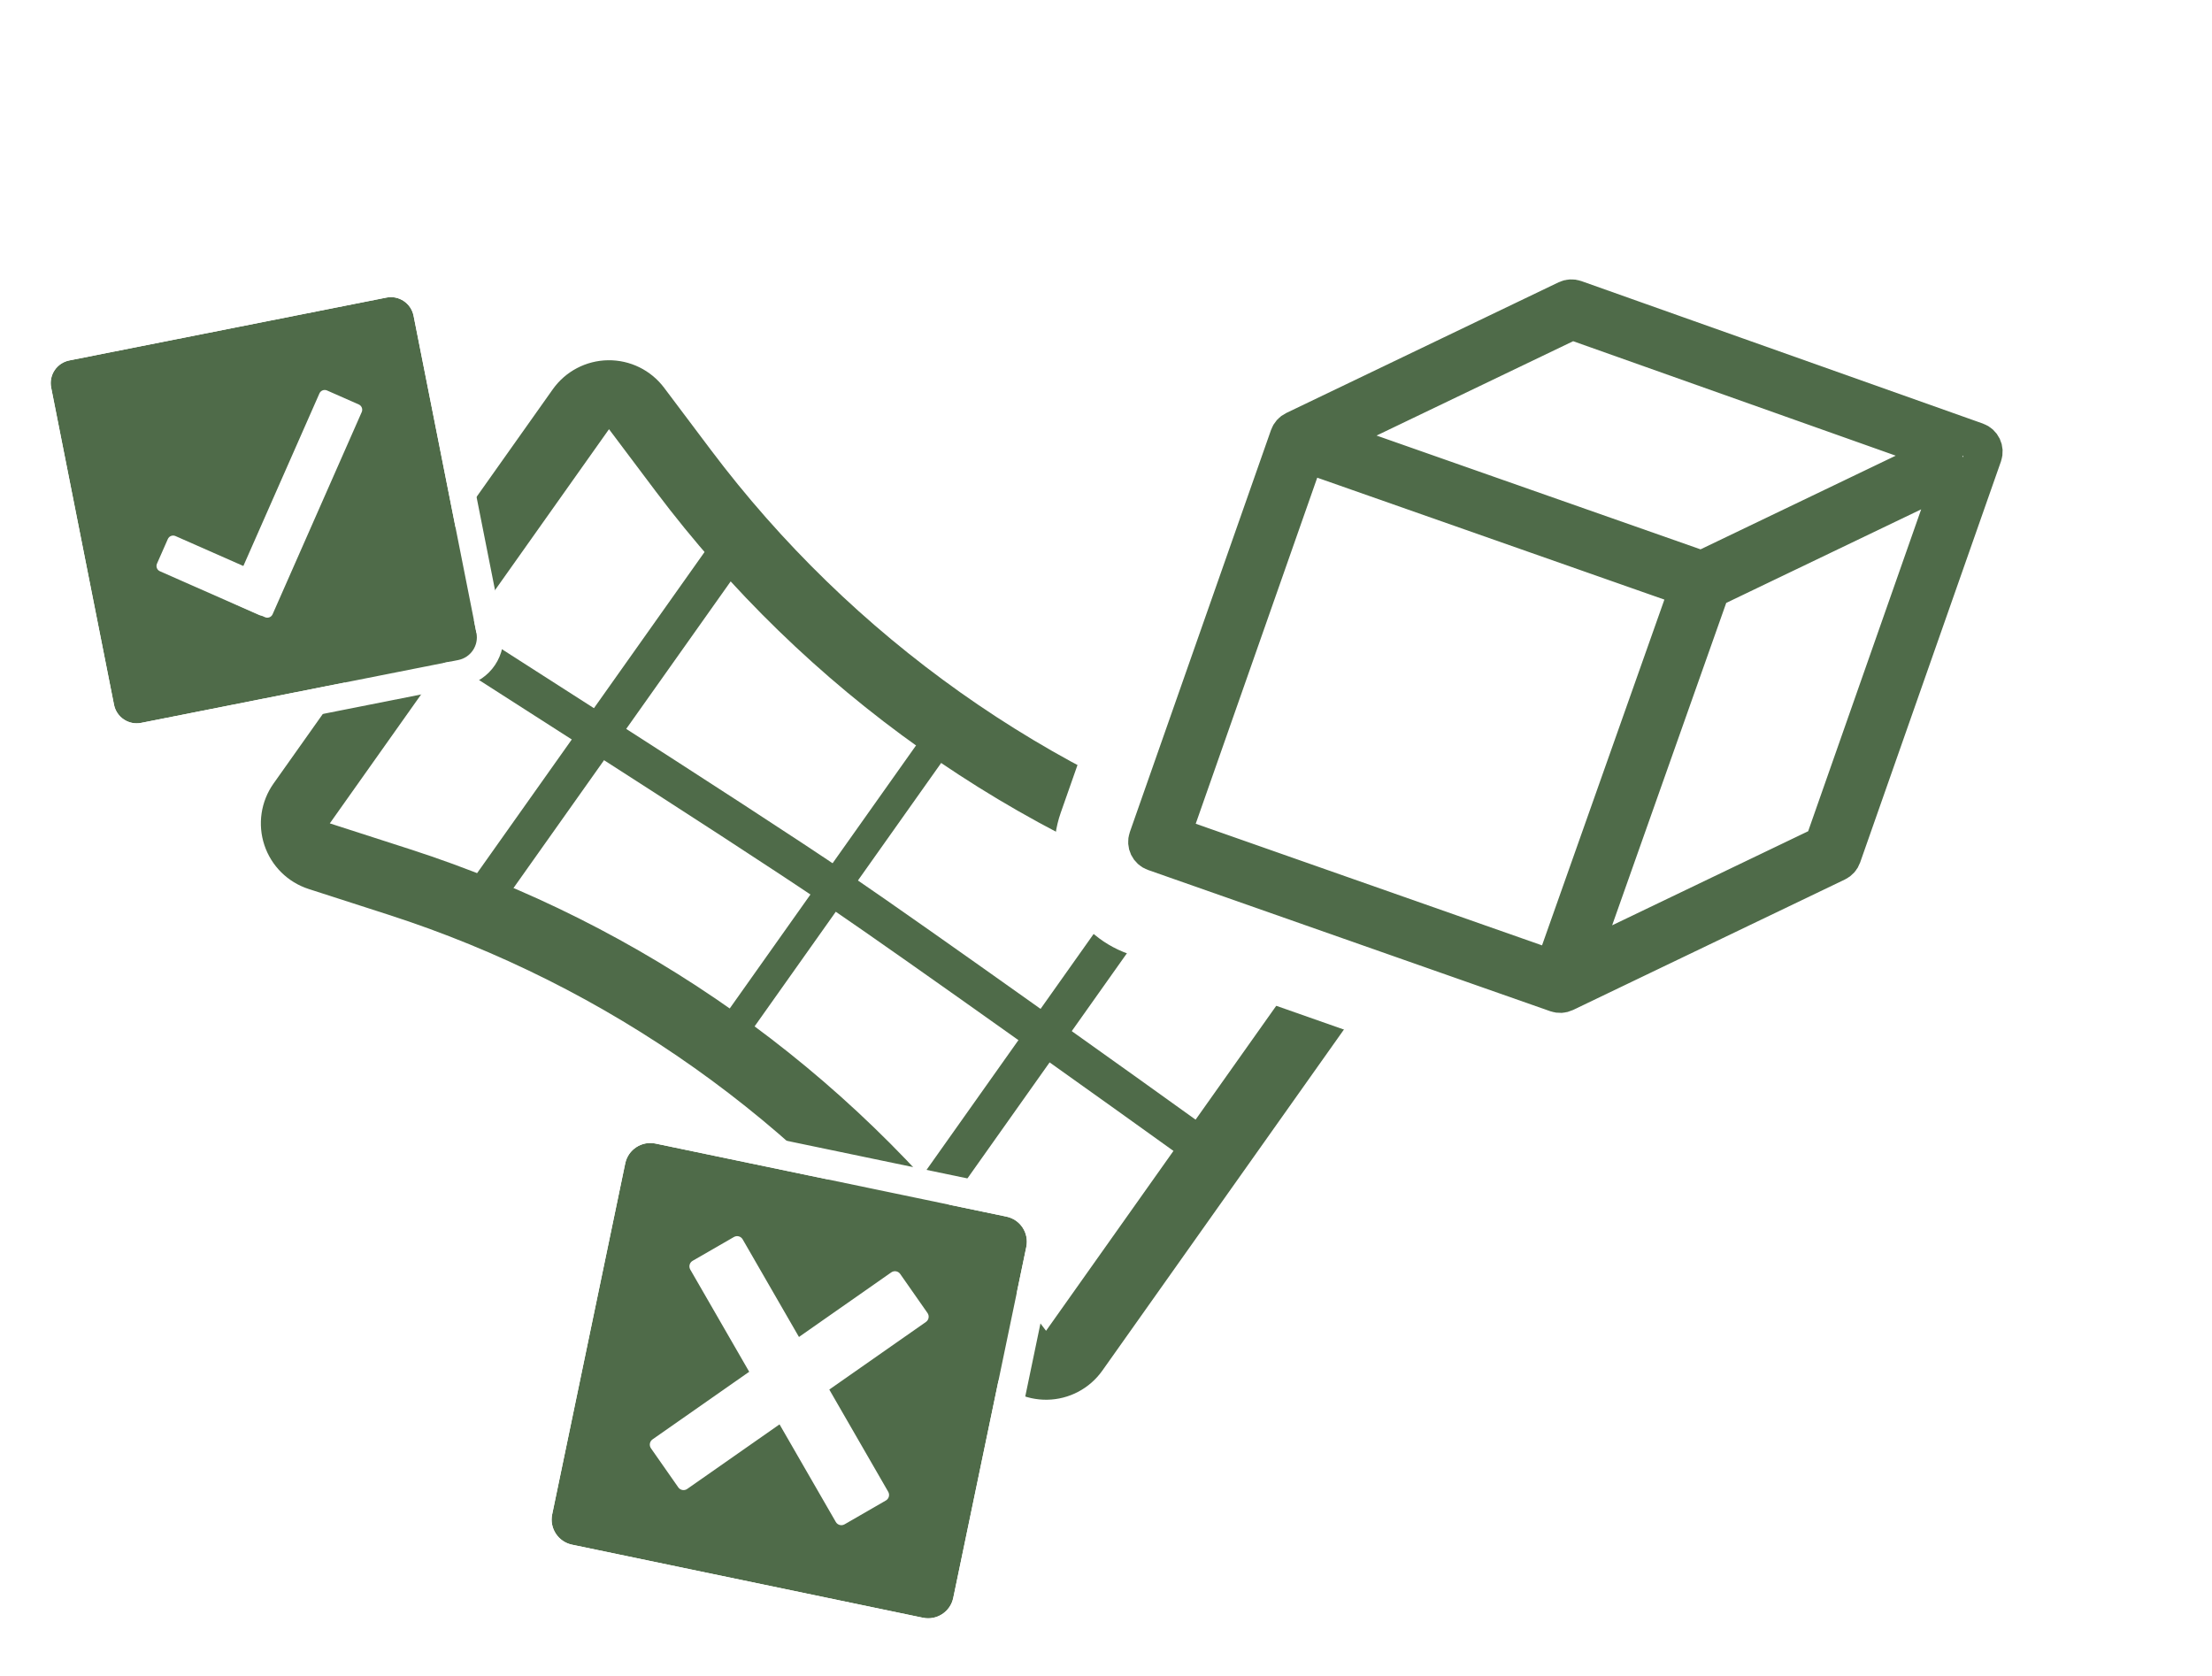 <svg width="297" height="225" viewBox="0 0 297 225" fill="none" xmlns="http://www.w3.org/2000/svg">
<g filter="url(#filter0_d)">
<path fill-rule="evenodd" clip-rule="evenodd" d="M193.514 119.178C195.291 124.471 194.433 130.294 191.206 134.85L153.719 187.769C150.501 192.312 145.312 195.051 139.746 195.145C134.18 195.239 128.902 192.676 125.532 188.245L118.725 179.29C100.985 155.958 76.519 138.626 48.623 129.632L37.917 126.18C32.619 124.471 28.451 120.342 26.693 115.06C24.935 109.778 25.797 103.974 29.015 99.432L66.502 46.513C69.73 41.956 74.939 39.216 80.521 39.136C86.104 39.057 91.389 41.648 94.745 46.111L101.005 54.436C118.931 78.275 143.849 95.927 172.285 104.93L182.216 108.074C187.539 109.759 191.737 113.885 193.514 119.178ZM176.938 124.743L167.007 121.599C164.498 120.804 162.012 119.95 159.553 119.036C133.211 109.252 109.89 92.731 91.921 71.127C90.243 69.11 88.613 67.049 87.03 64.945L80.77 56.62L43.283 109.539L53.989 112.991C56.224 113.711 58.439 114.48 60.633 115.295C86.975 125.079 110.297 141.599 128.266 163.204C129.763 165.004 131.222 166.839 132.643 168.708L139.451 177.662L176.938 124.743Z" fill="white"/>
<path d="M176.938 124.744L139.451 177.663L132.643 168.708C112.74 142.53 85.288 123.083 53.989 112.991L43.283 109.539L80.77 56.62L87.03 64.945C107.144 91.693 135.102 111.498 167.007 121.599L176.938 124.744Z" fill="white"/>
<path fill-rule="evenodd" clip-rule="evenodd" d="M185.713 121.797C186.654 124.599 186.2 127.682 184.492 130.094L147.005 183.013C145.301 185.418 142.554 186.868 139.607 186.918C136.661 186.968 133.866 185.611 132.082 183.265L125.275 174.311C106.517 149.639 80.645 131.312 51.148 121.801L40.442 118.349C37.637 117.444 35.431 115.258 34.5 112.462C33.569 109.665 34.026 106.593 35.73 104.188L73.216 51.269C74.925 48.857 77.683 47.406 80.638 47.364C83.594 47.322 86.392 48.694 88.168 51.056L94.429 59.382C113.384 84.589 139.733 103.254 169.802 112.774L179.732 115.918C182.55 116.811 184.773 118.995 185.713 121.797ZM176.938 124.743L167.007 121.599C135.102 111.498 107.144 91.692 87.03 64.945L80.77 56.62L43.283 109.539L53.989 112.991C85.288 123.083 112.74 142.529 132.643 168.708L139.451 177.663L176.938 124.743Z" fill="#4F6B49"/>
<path fill-rule="evenodd" clip-rule="evenodd" d="M160.241 156.153C148.131 147.45 121.172 128.178 110.067 120.611C103.143 115.892 89.721 107.227 77.747 99.543C73.742 96.972 69.886 94.504 66.492 92.331C59.808 88.052 54.917 84.921 54.211 84.421C53.053 83.601 52.779 81.996 53.599 80.837C54.42 79.678 56.025 79.404 57.184 80.225C57.789 80.653 62.337 83.565 68.729 87.657C72.224 89.894 76.27 92.484 80.525 95.214C92.48 102.886 105.967 111.594 112.963 116.361C124.132 123.972 151.149 143.286 163.243 151.978C164.396 152.806 164.659 154.413 163.83 155.566C163.001 156.719 161.394 156.982 160.241 156.153Z" fill="#4F6B49"/>
<path fill-rule="evenodd" clip-rule="evenodd" d="M127.251 95.213C128.178 95.87 128.397 97.154 127.74 98.081L97.117 141.311C96.46 142.238 95.177 142.457 94.249 141.8C93.322 141.144 93.103 139.86 93.76 138.933L124.383 95.703C125.04 94.776 126.324 94.557 127.251 95.213Z" fill="#4F6B49"/>
<path fill-rule="evenodd" clip-rule="evenodd" d="M99.114 69.773C100.272 70.594 100.546 72.199 99.725 73.358L65.562 121.585C64.741 122.744 63.136 123.018 61.977 122.197C60.819 121.376 60.545 119.771 61.366 118.612L95.529 70.385C96.35 69.226 97.955 68.952 99.114 69.773ZM157.555 112.298C158.714 113.118 158.988 114.723 158.167 115.882L124.357 163.61C123.537 164.769 121.932 165.043 120.773 164.222C119.614 163.401 119.34 161.796 120.161 160.637L153.97 112.909C154.791 111.751 156.396 111.477 157.555 112.298Z" fill="#4F6B49"/>
</g>
<g filter="url(#filter1_d)">
<path d="M5.868 51.032C5.535 49.353 6.627 47.721 8.307 47.388L50.885 38.95C52.565 38.617 54.196 39.709 54.529 41.388L62.968 83.966C63.301 85.646 62.209 87.278 60.529 87.61L17.951 96.049C16.271 96.382 14.64 95.29 14.307 93.611L5.868 51.032Z" fill="#4F6B49"/>
<path fill-rule="evenodd" clip-rule="evenodd" d="M7.614 43.891L50.192 35.452C53.803 34.736 57.311 37.084 58.026 40.695L66.465 83.273C67.181 86.885 64.834 90.392 61.222 91.108L18.644 99.547C15.033 100.262 11.525 97.915 10.809 94.304L2.371 51.726C1.655 48.114 4.002 44.607 7.614 43.891ZM8.307 47.389C6.627 47.721 5.535 49.353 5.868 51.033L14.307 93.611C14.64 95.29 16.271 96.382 17.951 96.049L60.529 87.611C62.209 87.278 63.301 85.646 62.968 83.966L54.529 41.388C54.196 39.709 52.565 38.617 50.885 38.95L8.307 47.389Z" fill="white"/>
<path d="M21.536 71.364C21.709 70.972 22.166 70.794 22.558 70.967L35.9 76.849C36.291 77.021 36.469 77.479 36.296 77.87L34.838 81.178C34.665 81.57 34.208 81.748 33.816 81.575L20.474 75.693C20.082 75.521 19.905 75.063 20.078 74.671L21.536 71.364Z" fill="white"/>
<path d="M30.319 79.984C29.927 79.811 29.75 79.353 29.923 78.962L41.888 51.819C42.061 51.427 42.518 51.249 42.91 51.422L47.172 53.301C47.563 53.473 47.741 53.931 47.568 54.322L35.603 81.466C35.43 81.857 34.972 82.035 34.581 81.862L30.319 79.984Z" fill="white"/>
</g>
<g filter="url(#filter2_d)">
<path d="M136.801 166.401C137.188 164.543 135.995 162.722 134.136 162.335L87.015 152.525C85.156 152.138 83.335 153.331 82.948 155.19L73.138 202.311C72.751 204.17 73.945 205.991 75.803 206.378L122.925 216.188C124.783 216.575 126.604 215.381 126.991 213.523L136.801 166.401Z" fill="#4F6B49"/>
<path fill-rule="evenodd" clip-rule="evenodd" d="M134.942 158.464L87.821 148.654C83.824 147.822 79.91 150.387 79.078 154.384L69.268 201.505C68.436 205.502 71.001 209.416 74.998 210.248L122.119 220.058C126.115 220.89 130.03 218.325 130.862 214.328L140.672 167.207C141.504 163.211 138.939 159.296 134.942 158.464ZM134.136 162.335C135.995 162.722 137.188 164.542 136.801 166.401L126.991 213.522C126.604 215.381 124.783 216.575 122.925 216.188L75.803 206.377C73.945 205.99 72.751 204.17 73.138 202.311L82.948 155.19C83.335 153.331 85.156 152.138 87.015 152.525L134.136 162.335Z" fill="white"/>
<path d="M119.867 170.031C119.595 169.642 119.059 169.547 118.67 169.819L86.615 192.24C86.225 192.512 86.131 193.048 86.403 193.437L90.072 198.683C90.344 199.072 90.88 199.167 91.269 198.895L123.325 176.474C123.714 176.202 123.808 175.666 123.536 175.277L119.867 170.031Z" fill="white"/>
<path d="M117.943 200.446C118.354 200.209 118.495 199.684 118.258 199.273L98.716 165.385C98.479 164.974 97.954 164.833 97.543 165.07L91.996 168.268C91.585 168.505 91.444 169.031 91.681 169.442L111.223 203.329C111.46 203.741 111.985 203.882 112.397 203.645L117.943 200.446Z" fill="white"/>
</g>
<g filter="url(#filter3_d)">
<path fill-rule="evenodd" clip-rule="evenodd" d="M264.903 60.623L210.995 41.496L174.42 59.047L155.463 113.032L209.477 131.999L245.992 114.476L264.903 60.623ZM150.534 127.069C142.781 124.347 138.704 115.855 141.426 108.103L160.383 54.118C161.69 50.394 164.425 47.342 167.983 45.634L204.558 28.083C208.129 26.369 212.236 26.15 215.97 27.475L269.878 46.602C277.603 49.343 281.656 57.818 278.94 65.553L260.03 119.405C258.722 123.129 255.988 126.181 252.429 127.889L215.914 145.412C212.358 147.119 208.27 147.343 204.548 146.036L150.534 127.069Z" fill="white"/>
</g>
<path d="M168.553 53.107L187.202 46.971L215.632 36.203L251.202 45.255L275.922 60.791L258.233 106.887L248.669 123.989L215.554 138.772L200.974 135.797L159.085 127.942L147.195 115.161L158.01 76.361L168.553 53.107Z" fill="white"/>
<path fill-rule="evenodd" clip-rule="evenodd" d="M210.351 40.154C210.708 39.983 211.119 39.961 211.492 40.093L265.4 59.221C266.173 59.495 266.578 60.342 266.306 61.116L247.396 114.968C247.265 115.341 246.992 115.646 246.636 115.817L210.121 133.34C209.765 133.51 209.356 133.533 208.984 133.402L154.97 114.435C154.195 114.163 153.787 113.314 154.059 112.538L173.016 58.554C173.147 58.181 173.42 57.876 173.776 57.705L210.351 40.154ZM211.08 43.104L178.303 58.833L228.478 76.452L261.034 60.829L211.08 43.104ZM262.309 63.517L229.763 79.136L212.082 129.098L244.793 113.401L262.309 63.517ZM208.57 130.103L226.666 78.97L175.331 60.943L157.36 112.12L208.57 130.103Z" stroke="#4F6B49" stroke-width="5" stroke-linejoin="round"/>
<defs>
<filter id="filter0_d" x="17.908" y="31.245" width="186.405" height="173.793" filterUnits="userSpaceOnUse" color-interpolation-filters="sRGB">
<feFlood flood-opacity="0" result="BackgroundImageFix"/>
<feColorMatrix in="SourceAlpha" type="matrix" values="0 0 0 0 0 0 0 0 0 0 0 0 0 0 0 0 0 0 127 0"/>
<feOffset dx="1" dy="1"/>
<feGaussianBlur stdDeviation="1"/>
<feColorMatrix type="matrix" values="0 0 0 0 0.688 0 0 0 0 0.688 0 0 0 0 0.688 0 0 0 0.43 0"/>
<feBlend mode="normal" in2="BackgroundImageFix" result="effect1_dropShadow"/>
<feBlend mode="normal" in="SourceGraphic" in2="effect1_dropShadow" result="shape"/>
</filter>
<filter id="filter1_d" x="0.075" y="33.156" width="70.686" height="70.686" filterUnits="userSpaceOnUse" color-interpolation-filters="sRGB">
<feFlood flood-opacity="0" result="BackgroundImageFix"/>
<feColorMatrix in="SourceAlpha" type="matrix" values="0 0 0 0 0 0 0 0 0 0 0 0 0 0 0 0 0 0 127 0"/>
<feOffset dx="1" dy="1"/>
<feGaussianBlur stdDeviation="1"/>
<feColorMatrix type="matrix" values="0 0 0 0 0.688 0 0 0 0 0.688 0 0 0 0 0.688 0 0 0 0.43 0"/>
<feBlend mode="normal" in2="BackgroundImageFix" result="effect1_dropShadow"/>
<feBlend mode="normal" in="SourceGraphic" in2="effect1_dropShadow" result="shape"/>
</filter>
<filter id="filter2_d" x="66.761" y="146.147" width="78.417" height="78.417" filterUnits="userSpaceOnUse" color-interpolation-filters="sRGB">
<feFlood flood-opacity="0" result="BackgroundImageFix"/>
<feColorMatrix in="SourceAlpha" type="matrix" values="0 0 0 0 0 0 0 0 0 0 0 0 0 0 0 0 0 0 127 0"/>
<feOffset dx="1" dy="1"/>
<feGaussianBlur stdDeviation="1"/>
<feColorMatrix type="matrix" values="0 0 0 0 0.688 0 0 0 0 0.688 0 0 0 0 0.688 0 0 0 0.43 0"/>
<feBlend mode="normal" in2="BackgroundImageFix" result="effect1_dropShadow"/>
<feBlend mode="normal" in="SourceGraphic" in2="effect1_dropShadow" result="shape"/>
</filter>
<filter id="filter3_d" x="135.497" y="12.023" width="151.434" height="151.434" filterUnits="userSpaceOnUse" color-interpolation-filters="sRGB">
<feFlood flood-opacity="0" result="BackgroundImageFix"/>
<feColorMatrix in="SourceAlpha" type="matrix" values="0 0 0 0 0 0 0 0 0 0 0 0 0 0 0 0 0 0 127 0"/>
<feOffset dx="1" dy="1"/>
<feGaussianBlur stdDeviation="1"/>
<feColorMatrix type="matrix" values="0 0 0 0 0.688 0 0 0 0 0.688 0 0 0 0 0.688 0 0 0 0.43 0"/>
<feBlend mode="normal" in2="BackgroundImageFix" result="effect1_dropShadow"/>
<feBlend mode="normal" in="SourceGraphic" in2="effect1_dropShadow" result="shape"/>
</filter>
</defs>
</svg>
